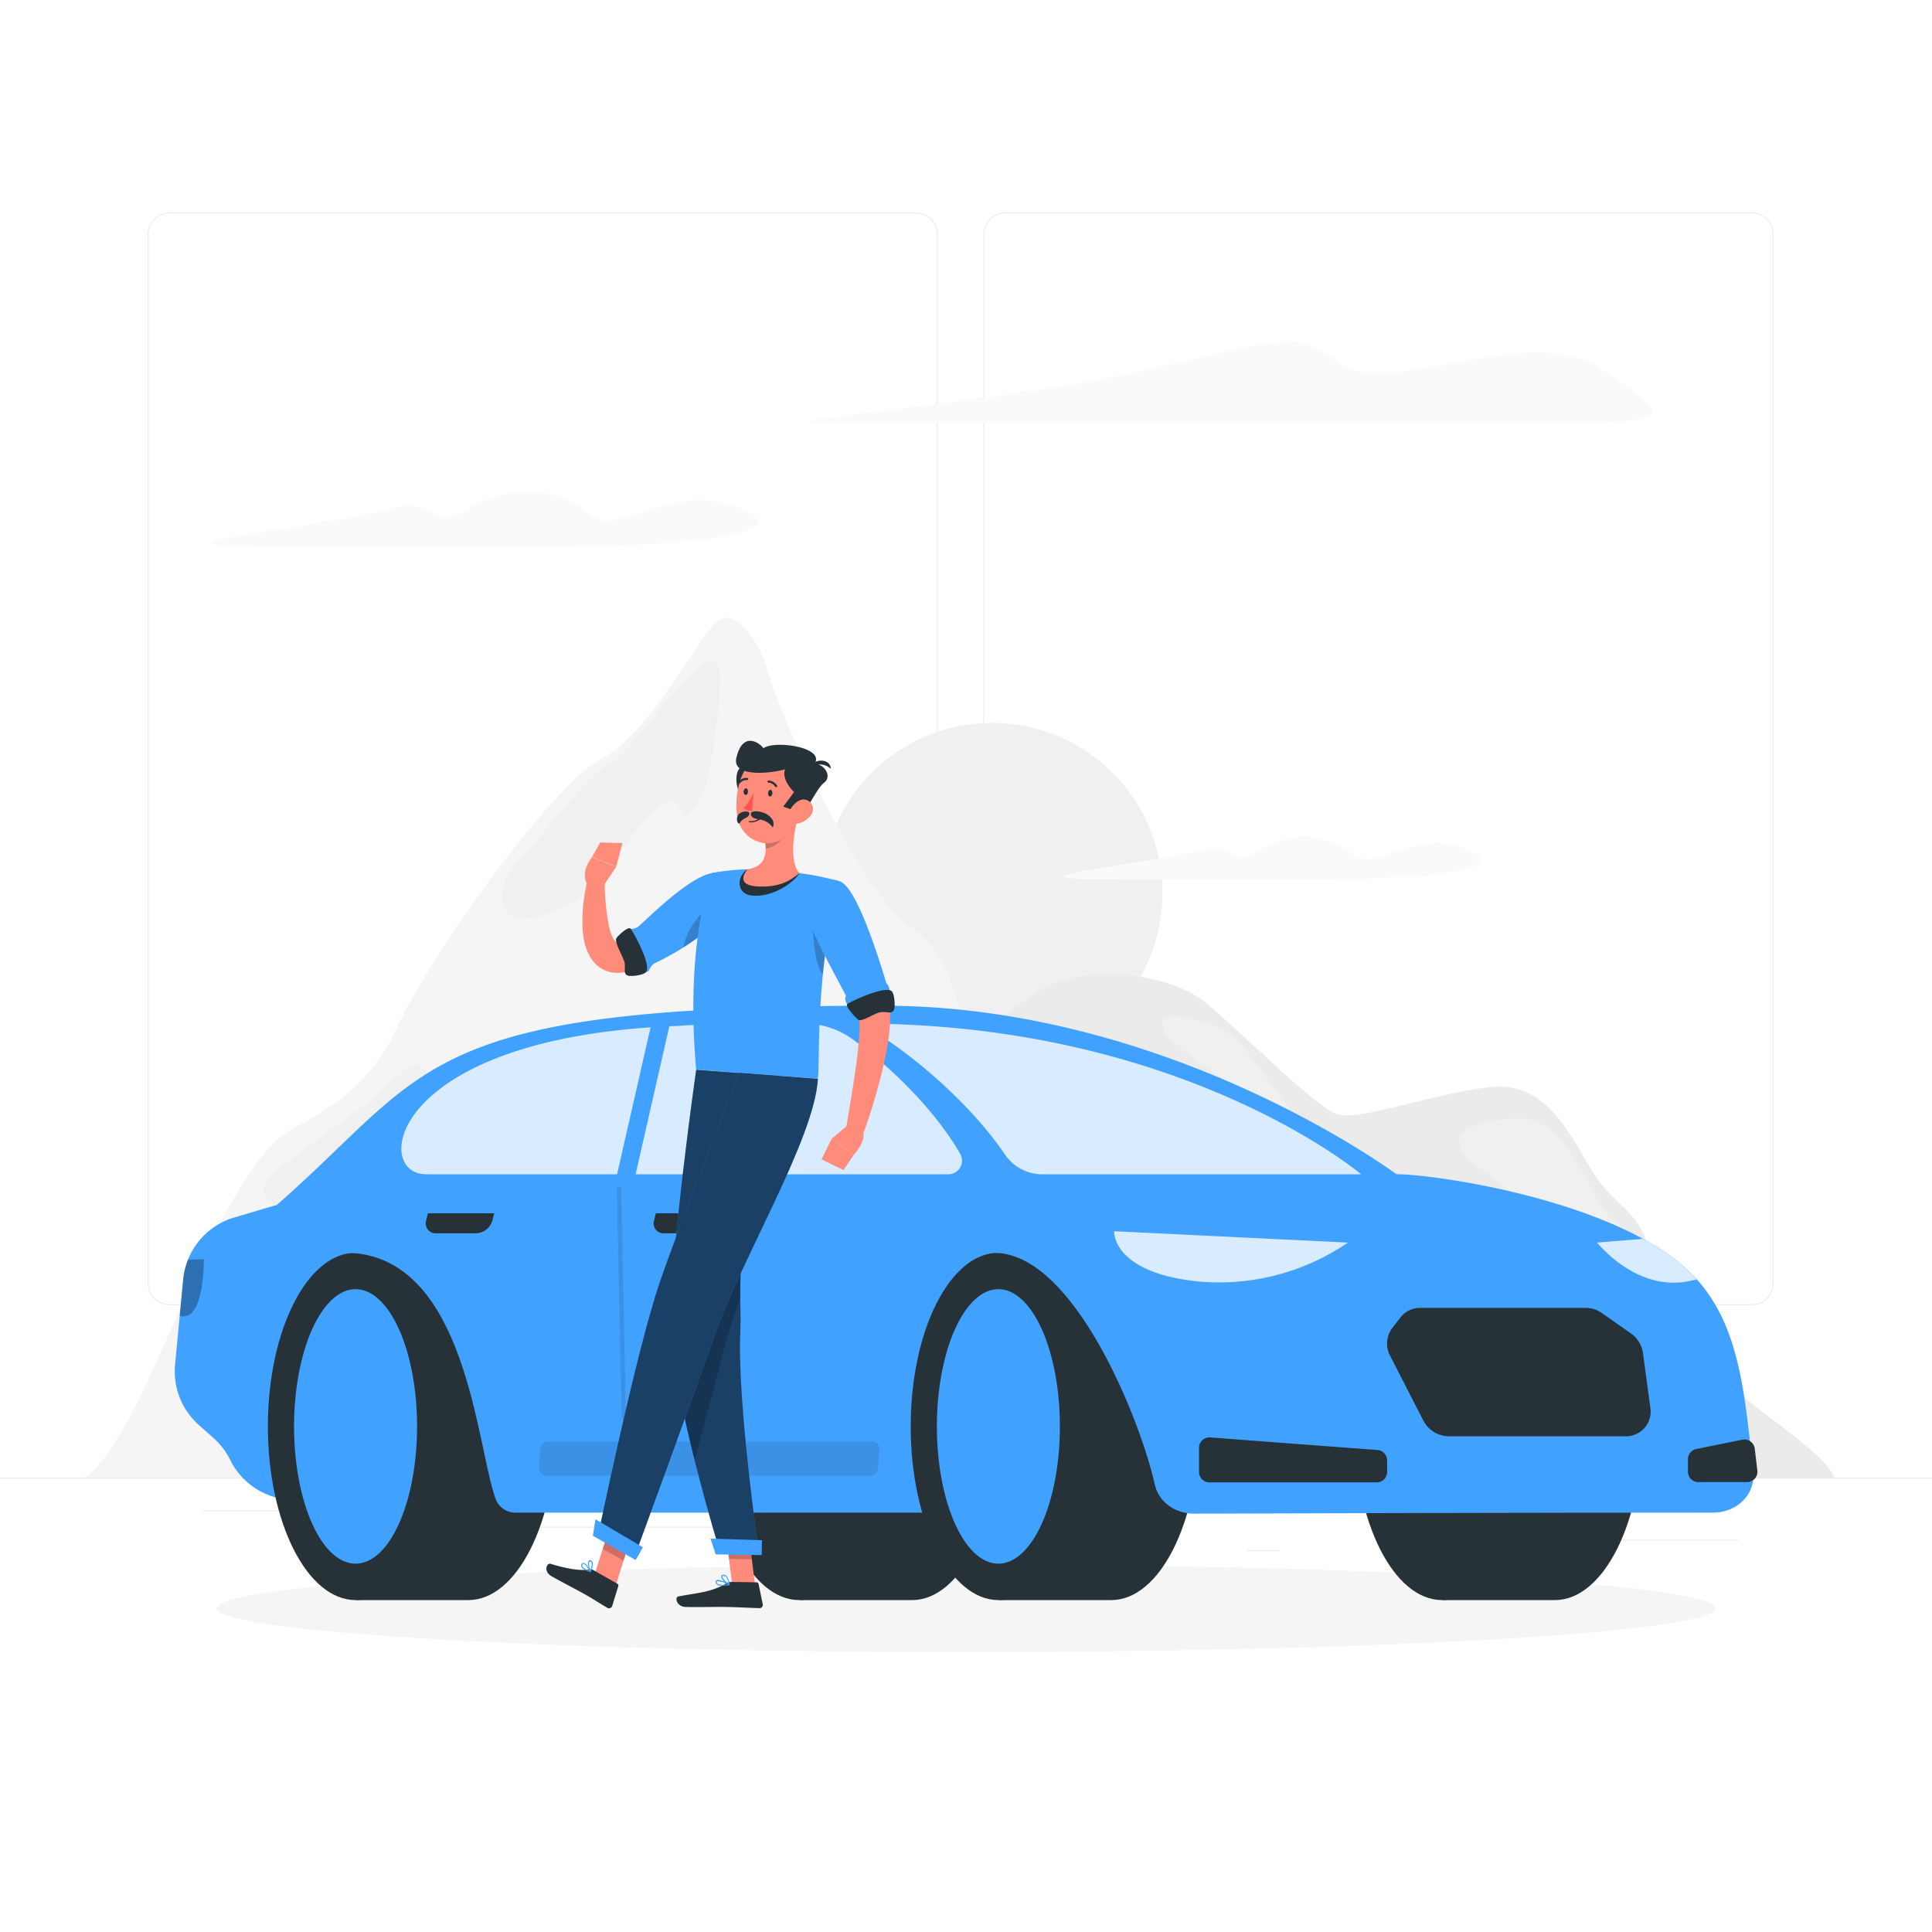 <svg class="animated" id="freepik_stories-by-my-car" xmlns="http://www.w3.org/2000/svg" viewBox="0 0 500 500" version="1.1" xmlns:xlink="http://www.w3.org/1999/xlink" xmlns:svgjs="http://svgjs.com/svgjs"><style>svg#freepik_stories-by-my-car:not(.animated) .animable {opacity: 0;}svg#freepik_stories-by-my-car.animated #freepik--background-complete--inject-14 {animation: 0.5s 1 forwards cubic-bezier(.36,-0.01,.5,1.38) fadeIn;animation-delay: 0s;}            @keyframes fadeIn {                0% {                    opacity: 0;                }                100% {                    opacity: 1;                }            }        </style><g id="freepik--background-complete--inject-14" class="animable" style="transform-origin: 250px 228.23px;"><rect y="382.4" width="500" height="0.25" style="fill: rgb(235, 235, 235); transform-origin: 250px 382.525px;" id="elh0hvkro4jzh" class="animable"></rect><rect x="416.78" y="398.49" width="33.12" height="0.25" style="fill: rgb(235, 235, 235); transform-origin: 433.34px 398.615px;" id="elf2i83a5ucpw" class="animable"></rect><rect x="322.53" y="401.21" width="8.69" height="0.25" style="fill: rgb(235, 235, 235); transform-origin: 326.875px 401.335px;" id="elyc6q5f8jbkh" class="animable"></rect><rect x="396.59" y="389.21" width="19.19" height="0.25" style="fill: rgb(235, 235, 235); transform-origin: 406.185px 389.335px;" id="eldgsylpl2ws" class="animable"></rect><rect x="52.46" y="390.89" width="43.19" height="0.25" style="fill: rgb(235, 235, 235); transform-origin: 74.055px 391.015px;" id="elj3d8dngchu" class="animable"></rect><rect x="104.56" y="390.89" width="6.33" height="0.25" style="fill: rgb(235, 235, 235); transform-origin: 107.725px 391.015px;" id="elsm9z00j9kab" class="animable"></rect><rect x="131.47" y="395.11" width="93.68" height="0.25" style="fill: rgb(235, 235, 235); transform-origin: 178.31px 395.235px;" id="elql1ycb4alx" class="animable"></rect><path d="M237,337.8H43.91a5.71,5.71,0,0,1-5.7-5.71V60.66A5.71,5.71,0,0,1,43.91,55H237a5.71,5.71,0,0,1,5.71,5.71V332.09A5.71,5.71,0,0,1,237,337.8ZM43.91,55.2a5.46,5.46,0,0,0-5.45,5.46V332.09a5.46,5.46,0,0,0,5.45,5.46H237a5.47,5.47,0,0,0,5.46-5.46V60.66A5.47,5.47,0,0,0,237,55.2Z" style="fill: rgb(235, 235, 235); transform-origin: 140.46px 196.4px;" id="el4vh3d1hyqyk" class="animable"></path><path d="M453.31,337.8H260.21a5.72,5.72,0,0,1-5.71-5.71V60.66A5.72,5.72,0,0,1,260.21,55h193.1A5.71,5.71,0,0,1,459,60.66V332.09A5.71,5.71,0,0,1,453.31,337.8ZM260.21,55.2a5.47,5.47,0,0,0-5.46,5.46V332.09a5.47,5.47,0,0,0,5.46,5.46h193.1a5.47,5.47,0,0,0,5.46-5.46V60.66a5.47,5.47,0,0,0-5.46-5.46Z" style="fill: rgb(235, 235, 235); transform-origin: 356.75px 196.4px;" id="el9xzig5c1d9l" class="animable"></path><g id="el1hmjh19ldeo"><circle cx="256.76" cy="231.15" r="44.07" style="fill: rgb(240, 240, 240); transform-origin: 256.76px 231.15px; transform: rotate(-9.22deg);" class="animable" id="elhi10q8vkzsf"></circle></g><path d="M268,257c8.33-6.67,33-7,44.66,3s27.67,26.33,33.34,28.33,24.55-5.33,39.78-7,21.22,14,26.88,22.67,11.67,9,14.34,20.33,7.66,19.67,15.33,29,30,22,32.33,29.07h-246L226,286C232.62,279.33,259.62,263.67,268,257Z" style="fill: rgb(235, 235, 235); transform-origin: 350.33px 317.304px;" id="el11v7lypnp0vl" class="animable"></path><path d="M71.27,295.33c5.17-5.22,21.88-8.66,31.45-29.33s41-63.67,53-69.62,25.27-32,30.07-35.71,11,6.33,12.66,12.33c4.32,15.26,25,58.67,37.3,67s13.16,26.33,16.59,36.67,24.46,16.33,29.24,29.66,58,76.07,58,76.07H22C37.82,370.91,51.36,315.44,71.27,295.33Z" style="fill: rgb(245, 245, 245); transform-origin: 180.79px 271.134px;" id="elhnaybvzhans" class="animable"></path><path d="M186.29,175c0,5.13-1.55,28.89-6.89,34.67s-.63-7.11-9.65,0-13,21.77-28.13,26.89-13.77-7.78-6.44-15.12,16-20.22,22.9-24S186.29,159.22,186.29,175Z" style="fill: rgb(240, 240, 240); transform-origin: 158.079px 204.308px;" id="elaxpi4zbmzdu" class="animable"></path><path d="M149,281.22c7.19-9.94-25.11,1.56-34.89-2s-2.22-8.44-16.45,4-38.88,24.45-25.55,28.67S135.62,299.67,149,281.22Z" style="fill: rgb(240, 240, 240); transform-origin: 109.158px 293.887px;" id="elteqld4mik" class="animable"></path><path d="M333.12,286.17c-5.52-6.6-11.83-19-20-21.17s-13.66-3.5-12,1.5S341.72,296.43,333.12,286.17Z" style="fill: rgb(240, 240, 240); transform-origin: 317.591px 275.842px;" id="el4b2ikl3hr15" class="animable"></path><path d="M422.57,321.67c-1.42-4.63-5.78-4.5-9.61-11.84s-9.5-19.83-18.84-20.33S370,292.67,382.46,302,427.51,337.83,422.57,321.67Z" style="fill: rgb(240, 240, 240); transform-origin: 400.378px 308.118px;" id="elglmcwkfkqju" class="animable"></path><path d="M404.5,109.45h-190c-24,0,43.33-5,80.33-13.33s40-11,52.33-2,49-11,66.67,1S436.16,109.45,404.5,109.45Z" style="fill: rgb(250, 250, 250); transform-origin: 318.578px 98.978px;" id="elp0n3v35y20i" class="animable"></path><path d="M141.15,141.61c23.7,0,68.93-1.93,50.79-9.92s-31.57,8-39.49,1.21-20.74-7.74-31.38-1.21-7.48-3.63-20.31,0c-18,5.09-75.64,9.92-26.58,9.92Z" style="fill: rgb(250, 250, 250); transform-origin: 125.487px 134.439px;" id="elnr3pm5b59i9" class="animable"></path><path d="M341.23,227.61c18.1,0,52.63-1.48,38.78-7.57s-24.1,6.09-30.14.92-15.84-5.91-24-.92-5.71-2.77-15.51,0c-13.71,3.88-57.74,7.57-20.29,7.57Z" style="fill: rgb(250, 250, 250); transform-origin: 329.262px 222.137px;" id="elovbuuzwurn" class="animable"></path></g><g id="freepik--Shadow--inject-14" class="animable" style="transform-origin: 250px 416.24px;"><ellipse id="freepik--path--inject-14" cx="250" cy="416.24" rx="193.89" ry="11.32" style="fill: rgb(245, 245, 245); transform-origin: 250px 416.24px;" class="animable"></ellipse></g><g id="freepik--Car--inject-14" class="animable" style="transform-origin: 250.022px 337.185px;"><path d="M236.06,414.1c12.53,0,22.69-20.12,22.69-44.94s-10.16-44.94-22.69-44.94H207V414.1Z" style="fill: rgb(38, 50, 56); transform-origin: 232.875px 369.16px;" id="elnxlhk5dcw1" class="animable"></path><ellipse cx="206.85" cy="369.16" rx="22.69" ry="44.94" style="fill: rgb(38, 50, 56); transform-origin: 206.85px 369.16px;" id="els2rxgaixzhi" class="animable"></ellipse><path d="M402.43,414.1c12.53,0,22.68-20.12,22.68-44.94S415,324.22,402.43,324.22H373.32V414.1Z" style="fill: rgb(38, 50, 56); transform-origin: 399.215px 369.16px;" id="elxrbl6yxhxgk" class="animable"></path><ellipse cx="373.21" cy="369.16" rx="22.69" ry="44.94" style="fill: rgb(38, 50, 56); transform-origin: 373.21px 369.16px;" id="el5zq55m0q4v3" class="animable"></ellipse><path d="M87.34,391.47,71.8,387.64a18.54,18.54,0,0,1-12.22-9.81v0a18.59,18.59,0,0,0-4.31-5.65l-3.82-3.4a18.58,18.58,0,0,1-6.14-15.65l2.1-22a18.58,18.58,0,0,1,13.22-16.05l11.11-3.28,40.08-2.86Z" style="fill: #40A1FF; transform-origin: 78.523px 350.205px;" id="elb1e7ll16q6" class="animable"></path><path d="M121.23,414.1c12.53,0,22.69-20.12,22.69-44.94s-10.16-44.94-22.69-44.94H92.13V414.1Z" style="fill: rgb(38, 50, 56); transform-origin: 118.025px 369.16px;" id="elb7teaxuhvag" class="animable"></path><ellipse cx="92.02" cy="369.16" rx="22.69" ry="44.94" style="fill: rgb(38, 50, 56); transform-origin: 92.02px 369.16px;" id="el9eghdwdyowr" class="animable"></ellipse><ellipse cx="92.02" cy="369.16" rx="15.92" ry="35.52" style="fill: #40A1FF; transform-origin: 92.02px 369.16px;" id="elhsfou0aoo2n" class="animable"></ellipse><path d="M322.25,391.47l39.18-87.56s-58.62-43.64-133-43.64c-120.55,0-116.41,16.25-156.75,51.53l17.61,12.42c31.33,0,33.94,49.66,38.95,63.63a5.43,5.43,0,0,0,5.12,3.62H322.25" style="fill: #40A1FF; transform-origin: 216.555px 325.87px;" id="elcfexh6bshxe" class="animable"></path><path d="M287.6,414.1c12.53,0,22.68-20.12,22.68-44.94s-10.15-44.94-22.68-44.94H258.49V414.1Z" style="fill: rgb(38, 50, 56); transform-origin: 284.385px 369.16px;" id="elixtsddtuvr" class="animable"></path><ellipse cx="258.38" cy="369.16" rx="22.69" ry="44.94" style="fill: rgb(38, 50, 56); transform-origin: 258.38px 369.16px;" id="elfj8fdwsv3n" class="animable"></ellipse><ellipse cx="258.38" cy="369.16" rx="15.92" ry="35.52" style="fill: #40A1FF; transform-origin: 258.38px 369.16px;" id="elg1c8mv90gi4" class="animable"></ellipse><path d="M298.87,384.24c-3.61-16.4-20.87-60-41.56-60l-22.42-20.36H361.43c8.76,0,47.67,5.38,69.72,20.31,17.81,12.06,20,30.37,22.56,57.12.53,5.46-4.25,10.15-10.29,10.16-50.7,0-112.06.19-134.4.26C304.09,391.78,299.84,388.63,298.87,384.24Z" style="fill: #40A1FF; transform-origin: 344.32px 347.805px;" id="eldnb01x4v1mm" class="animable"></path><g id="elwnrb8hzke7"><path d="M352.28,303.91H269.79a11.68,11.68,0,0,1-9.69-5.09c-9.18-13.6-25.43-27.38-37.34-33.91C306.16,264.91,352.28,303.91,352.28,303.91Z" style="fill: rgb(255, 255, 255); opacity: 0.8; transform-origin: 287.52px 284.41px;" class="animable" id="el7upx2pb1k9h"></path></g><g id="elhydj0nznpii"><path d="M220.72,269c10,7.24,21.38,18.46,27.77,29.61a3.52,3.52,0,0,1-3,5.29H110.3c-14.34,0-9.58-35.72,65.33-38.4,7.06-.61,23.52-.63,32.62-.59A21.41,21.41,0,0,1,220.72,269Z" style="fill: rgb(255, 255, 255); opacity: 0.8; transform-origin: 176.416px 284.399px;" class="animable" id="elhrjqhketc3q"></path></g><path d="M313.17,372l43.33,3.27a2.68,2.68,0,0,1,2.48,2.68v3a2.68,2.68,0,0,1-2.68,2.68H313a2.69,2.69,0,0,1-2.69-2.68v-6.23A2.69,2.69,0,0,1,313.17,372Z" style="fill: rgb(38, 50, 56); transform-origin: 334.645px 377.812px;" id="elwnmdc78ycob" class="animable"></path><path d="M450.9,372.6,439,375a2.68,2.68,0,0,0-2.16,2.63v3.25a2.68,2.68,0,0,0,2.69,2.68h12.6a2.68,2.68,0,0,0,2.67-3l-.67-5.64A2.69,2.69,0,0,0,450.9,372.6Z" style="fill: rgb(38, 50, 56); transform-origin: 445.83px 378.051px;" id="elb6jps8avlgo" class="animable"></path><g id="el6jmw556e147"><path d="M348.83,321.58l-60.5-2.94s-.62,10.72,21.8,13A59,59,0,0,0,348.83,321.58Z" style="fill: rgb(255, 255, 255); opacity: 0.8; transform-origin: 318.579px 325.263px;" class="animable" id="el5ubspt92q4x"></path></g><g id="elhu1o4ej8yjs"><path d="M47.4,331.12A18.42,18.42,0,0,1,48.65,326l4.1-.12s.19,15.73-5.75,14.74a2.92,2.92,0,0,1-.49-.12Z" style="opacity: 0.3; transform-origin: 49.63px 333.272px;" class="animable" id="eled63eehs12p"></path></g><g id="elrkjuctl4gi"><path d="M425.19,320.62a69,69,0,0,1,5.95,3.59,42.76,42.76,0,0,1,7.95,6.88,23.87,23.87,0,0,1-2.57.58c-13.43,2.31-23.19-10.09-23.19-10.09Z" style="fill: rgb(255, 255, 255); opacity: 0.8; transform-origin: 426.21px 326.288px;" class="animable" id="elkduq2hawdge"></path></g><path d="M367.57,338.48h42.81a7.35,7.35,0,0,1,4.19,1.34l7.48,5.25a7.49,7.49,0,0,1,3.15,5.11l1.91,14.17a6.38,6.38,0,0,1-6.39,7.36H374.94a7.53,7.53,0,0,1-6.6-4.1l-8.55-16.67a6.74,6.74,0,0,1,.54-7.27l2.14-2.75A6.39,6.39,0,0,1,367.57,338.48Z" style="fill: rgb(38, 50, 56); transform-origin: 393.08px 355.095px;" id="el52sxbzpew4x" class="animable"></path><g id="elc7i6kvgwxh6"><path d="M141.9,373.05h83.72a2,2,0,0,1,2,2.17l-.43,4.87a2,2,0,0,1-2,1.82H141.46a2,2,0,0,1-2-2.17l.43-4.88A2,2,0,0,1,141.9,373.05Z" style="opacity: 0.1; transform-origin: 183.54px 377.48px;" class="animable" id="elefq70hholg9"></path></g><polygon points="168.59 264.91 173.6 263.94 163.35 308.94 158.55 308.94 168.59 264.91" style="fill: #40A1FF; transform-origin: 166.075px 286.44px;" id="elge1l37egu3c" class="animable"></polygon><path d="M186.88,314H169.73l-.44,1.8a2.56,2.56,0,0,0,2.55,3.38h10.37a4.6,4.6,0,0,0,4.22-3.38Z" style="fill: rgb(38, 50, 56); transform-origin: 178.017px 316.592px;" id="elv0dcmol0ty" class="animable"></path><path d="M127.89,314H110.75l-.44,1.8a2.56,2.56,0,0,0,2.55,3.38h10.37a4.6,4.6,0,0,0,4.22-3.38Z" style="fill: rgb(38, 50, 56); transform-origin: 119.032px 316.592px;" id="el6cjcri4crj9" class="animable"></path><g id="elgk7b6urfjm7"><path d="M161.46,367.23a.57.57,0,0,1-.57-.56l-1.26-58.92a.59.59,0,0,1,.56-.59h0a.57.57,0,0,1,.57.56L162,366.65a.58.58,0,0,1-.56.58Z" style="opacity: 0.1; transform-origin: 160.815px 337.195px;" class="animable" id="el7jl9jm8q9c6"></path></g></g><g id="freepik--Character--inject-14" class="animable" style="transform-origin: 186.473px 303.974px;"><polygon points="195.4 410.18 189.49 410.09 187.79 396.39 193.7 396.48 195.4 410.18" style="fill: rgb(255, 139, 123); transform-origin: 191.595px 403.285px;" id="elplfxvvxta7l" class="animable"></polygon><polygon points="159.43 410.04 154.03 407.03 158.06 394.32 163.46 397.33 159.43 410.04" style="fill: rgb(255, 139, 123); transform-origin: 158.745px 402.18px;" id="elgopzu9e3swc" class="animable"></polygon><path d="M153.52,406.32l6.26,3.56a.5.5,0,0,1,.24.59l-1.58,5.15a.86.86,0,0,1-1.27.48c-2-1.17-3.4-2.13-5.94-3.57-1.56-.88-6.36-3.39-8.51-4.61s-1.23-3.52-.24-3.21c4.45,1.38,8.11,1.88,10,1.46A1.45,1.45,0,0,1,153.52,406.32Z" style="fill: rgb(38, 50, 56); transform-origin: 150.726px 410.454px;" id="el7o0powg6xv7" class="animable"></path><path d="M189.37,409.41l6.45.1a.51.51,0,0,1,.5.41l1.08,5.27a.85.85,0,0,1-.86,1c-2.33-.07-5.69-.26-8.61-.31-3.42-.05-6.38.09-10.39,0-2.42,0-3-2.5-2-2.71,4.64-.94,8.41-1,12.44-3.39A2.72,2.72,0,0,1,189.37,409.41Z" style="fill: rgb(38, 50, 56); transform-origin: 186.243px 412.8px;" id="elxxepb0j12g8" class="animable"></path><path d="M186.58,236.93A123.91,123.91,0,0,1,176,244.69c-1.84,1.19-3.71,2.37-5.7,3.45a38.24,38.24,0,0,1-6.53,2.93,17.18,17.18,0,0,1-2.06.52c-.38.07-.82.12-1.24.16a8.58,8.58,0,0,1-1.43,0,7.82,7.82,0,0,1-3-.87,8.07,8.07,0,0,1-2.34-1.88,11.21,11.21,0,0,1-2.18-4.15,20.68,20.68,0,0,1-.69-3.76,42.31,42.31,0,0,1,1.29-13.53l4.39.61A57.91,57.91,0,0,0,157.67,240a13.51,13.51,0,0,0,.79,2.4,3.7,3.7,0,0,0,.91,1.37c.12.08.17.07.18,0s0-.05,0-.07a8.49,8.49,0,0,0,1.48-.47,34.35,34.35,0,0,0,4.91-2.61c1.68-1,3.37-2.17,5-3.35,3.34-2.34,6.71-4.86,9.92-7.34Z" style="fill: rgb(255, 139, 123); transform-origin: 168.659px 239.67px;" id="el8sis9hp14ax" class="animable"></path><path d="M188.38,234.21c-2.69,6.07-13.06,12.35-18.81,15-1.7.78-1.48,3.06-2.49,2.07,0,0-4.43-8.13-4.43-9.79s1.47-.67,2.67-1.79c4.32-4,13.36-12.79,19-13.76C191.7,224.64,190.9,228.55,188.38,234.21Z" style="fill: #40A1FF; transform-origin: 176.409px 238.607px;" id="elap4qv00vjx8" class="animable"></path><path d="M163.27,240.41c-.57-.84-2.93,1.36-3.68,2.28s1.31,4.26,1.93,6-.6,3.59,1.3,3.86c1,.14,3.85-.23,4.4-1C168.51,249.9,164.64,242.43,163.27,240.41Z" style="fill: rgb(38, 50, 56); transform-origin: 163.454px 246.401px;" id="el98tkqg5gaq" class="animable"></path><g id="elizztq1nh8d9"><path d="M176.84,245.21c4.84-3.05,9.8-7.07,11.55-11,.11-.27.24-.52.34-.78l.1-1C182.26,233.55,177.8,240.19,176.84,245.21Z" style="opacity: 0.2; transform-origin: 182.835px 238.82px;" class="animable" id="elunhob97mdem"></path></g><path d="M155.66,230l3.81-5.65-6.22-2.54s-3.52,4-1,7.49Z" style="fill: rgb(255, 139, 123); transform-origin: 155.406px 225.905px;" id="el6sqdbppbh3w" class="animable"></path><polygon points="161.07 218.21 155.35 218.02 153.25 221.76 159.47 224.3 161.07 218.21" style="fill: rgb(255, 139, 123); transform-origin: 157.16px 221.16px;" id="el50tb7u39g6l" class="animable"></polygon><g id="elip4xglzd86h"><polygon points="187.79 396.39 188.67 403.45 194.58 403.55 193.7 396.49 187.79 396.39" style="opacity: 0.2; transform-origin: 191.185px 399.97px;" class="animable" id="elgt9xo5e10xn"></polygon></g><g id="elhgvzu3hnk1"><polygon points="163.46 397.33 158.06 394.32 155.99 400.88 161.38 403.89 163.46 397.33" style="opacity: 0.2; transform-origin: 159.725px 399.105px;" class="animable" id="elwh3hrbq6ta"></polygon></g><path d="M217.33,228.08c-6.37,22.44-5.08,46.25-5.66,51.07-4.62-.33-22-1.63-31.5-2.34-3-33.75,4.14-50.89,4.14-50.89s2-.39,4.78-.67c.86-.09,1.79-.17,2.76-.22.54,0,1.08-.05,1.63-.06a116.72,116.72,0,0,1,13.4,1c.84.1,1.69.23,2.52.36s1.52.27,2.23.41C214.84,227.38,217.33,228.08,217.33,228.08Z" style="fill: #40A1FF; transform-origin: 198.382px 252.06px;" id="elubb9n1p94im" class="animable"></path><path d="M193.48,225c-2.65,1.42-3.42,6.62,1.71,6.82s10.22-3.41,11.69-5.83Z" style="fill: rgb(38, 50, 56); transform-origin: 199.143px 228.414px;" id="elbk4wvg2h46" class="animable"></path><g id="elsrpckpo333"><path d="M210.6,237.71c-.56,2.17.08,12.07,2.35,14.52.31-3.17.72-6.49,1.27-9.87Z" style="opacity: 0.2; transform-origin: 212.315px 244.97px;" class="animable" id="elfkmqovrkc8o"></path></g><path d="M206.67,210.79c-1.16,4.24-2.59,12.07.21,15.17-2.52,2.16-5.41,3.67-10.54,3.47s-4.34-2.7-2.86-4.46c4.9-.79,5-4.37,4.45-7.78Z" style="fill: rgb(255, 139, 123); transform-origin: 199.624px 220.119px;" id="ellfytm0zaml8" class="animable"></path><g id="el5uqvyaj6z4"><path d="M203.11,213.4l-5.18,3.79a14.26,14.26,0,0,1,.24,2.41c1.85-.13,4.53-2,4.86-3.87A6.52,6.52,0,0,0,203.11,213.4Z" style="opacity: 0.2; transform-origin: 200.554px 216.5px;" class="animable" id="eleothd4s0l3t"></path></g><path d="M193.33,209.16s-3.62-5.09-2.56-9.07C192.13,195,200.33,201.24,193.33,209.16Z" style="fill: rgb(38, 50, 56); transform-origin: 193.349px 203.703px;" id="elq6c3ukfpulq" class="animable"></path><path d="M207.67,204.34c-.8,5.81-1,9.25-4.13,12-4.77,4.18-11.77,1-12.73-5-.87-5.33.57-13.94,6.46-15.83A8,8,0,0,1,207.67,204.34Z" style="fill: rgb(255, 139, 123); transform-origin: 199.171px 206.676px;" id="elv5czzi942bg" class="animable"></path><path d="M193.92,210.48c0,.89-.82,1.1-1.48,1.5a3.92,3.92,0,0,0-1.13,1.21s-.85-.28-.5-1.79S193.92,209.65,193.92,210.48Z" style="fill: rgb(38, 50, 56); transform-origin: 192.323px 211.599px;" id="elpcepuxk051j" class="animable"></path><path d="M194.33,210.51c0,1.53,1.69,1.32,3,1.74a5.44,5.44,0,0,1,2.68,1.86,2.18,2.18,0,0,0-.37-2.34C198,209.62,194.33,209.68,194.33,210.51Z" style="fill: rgb(38, 50, 56); transform-origin: 197.264px 212.043px;" id="elvhsq8wdlwbm" class="animable"></path><path d="M203.18,199.09c-3.64,1.08-13.85,2.21-12.6-3,1.74-7.29,6.34-3.49,7-2.45,2.93-2.12,15.86-.27,13.28,3.92,2.81.43,4.44,3.49,2.42,5s-4.47,7.67-5.82,7.49a18.12,18.12,0,0,1-4.74-1.33L205.5,205S202.13,201.8,203.18,199.09Z" style="fill: rgb(38, 50, 56); transform-origin: 202.327px 200.888px;" id="el87ep2j5rgvk" class="animable"></path><path d="M209.55,198.2c2-.49,3.87-.71,5.49.79C214.92,196.47,211.47,196.12,209.55,198.2Z" style="fill: rgb(38, 50, 56); transform-origin: 212.295px 197.917px;" id="elyn90ygshk49" class="animable"></path><path d="M209.82,211a5.53,5.53,0,0,1-3.64,2.19c-1.94.28-2.65-1.51-1.9-3.2.67-1.53,2.49-3.51,4.33-3A2.51,2.51,0,0,1,209.82,211Z" style="fill: rgb(255, 139, 123); transform-origin: 207.194px 210.064px;" id="el32zplz1l1ym" class="animable"></path><path d="M186.47,402.06l10,.15s-5.77-39.51-4.87-57.89c.27-5.59-.63-13.41.85-21.79,1.87-10.57,2.77-14.78,5.18-28.13,1.72-9.52,3.25-16,3.25-16l-20.71-1.54s-6.77,47.61-6.57,65.64C173.81,361.19,186.47,402.06,186.47,402.06Z" style="fill: #40A1FF; transform-origin: 187.238px 339.535px;" id="elsdp6a2up0a" class="animable"></path><g id="elrq835i6e5me"><path d="M186.47,402.06l10,.15s-5.77-39.51-4.87-57.89c.27-5.59-.63-13.41.85-21.79,1.87-10.57,2.77-14.78,5.18-28.13,1.72-9.52,3.25-16,3.25-16l-20.71-1.54s-6.77,47.61-6.57,65.64C173.81,361.19,186.47,402.06,186.47,402.06Z" style="opacity: 0.6; transform-origin: 187.238px 339.535px;" class="animable" id="eljf4og4swpo"></path></g><g id="elxec0gm27v4b"><path d="M192.45,322.53a71.29,71.29,0,0,0-.87,13.26c-1.72,4.86-3.22,9.47-4.27,13.57-1.83,7.17-4.73,18.05-7.55,28.5-3.07-12.24-6.06-26.39-6.15-35.41Z" style="opacity: 0.2; transform-origin: 183.03px 350.195px;" class="animable" id="elbhtv8w6ukz9"></path></g><path d="M191.34,277.64s-14.88,37.6-20.52,54c-6.18,17.92-16.15,66.29-16.15,66.29l9.41,5.33s14.66-39.87,20.73-57.32c6.92-19.88,26-51.29,26.86-66.74Z" style="fill: #40A1FF; transform-origin: 183.17px 340.45px;" id="elccfur130kzm" class="animable"></path><g id="el8e9nqgiaar3"><path d="M191.34,277.64s-14.88,37.6-20.52,54c-6.18,17.92-16.15,66.29-16.15,66.29l9.41,5.33s14.66-39.87,20.73-57.32c6.92-19.88,26-51.29,26.86-66.74Z" style="opacity: 0.6; transform-origin: 183.17px 340.45px;" class="animable" id="elm8rzjbkzjk"></path></g><polygon points="153.43 397.45 164.51 403.74 166.39 400.43 154.12 393.19 153.43 397.45" style="fill: #40A1FF; transform-origin: 159.91px 398.465px;" id="el0imwj0unf0r" class="animable"></polygon><polygon points="185.21 402.27 197.13 402.46 197.19 398.61 183.87 398.19 185.21 402.27" style="fill: #40A1FF; transform-origin: 190.53px 400.325px;" id="elp7teafyiy3q" class="animable"></polygon><path d="M199.89,205.31c0,.48-.32.84-.63.82s-.53-.43-.49-.9.31-.84.62-.82S199.93,204.84,199.89,205.31Z" style="fill: rgb(38, 50, 56); transform-origin: 199.33px 205.27px;" id="elzzkxneiava" class="animable"></path><path d="M193.57,204.91c0,.48-.31.84-.62.82s-.54-.43-.5-.9.31-.84.62-.82S193.61,204.44,193.57,204.91Z" style="fill: rgb(38, 50, 56); transform-origin: 193.01px 204.87px;" id="elbchlx7093pw" class="animable"></path><path d="M195,205.28a17,17,0,0,1-2.58,3.89,2.75,2.75,0,0,0,2.24.6Z" style="fill: rgb(255, 86, 82); transform-origin: 193.71px 207.546px;" id="eln7ucdsqv9cf" class="animable"></path><path d="M194.48,212.83a3.89,3.89,0,0,0,2.8-1.36.14.14,0,0,0,0-.2.14.14,0,0,0-.19,0,3.78,3.78,0,0,1-3.18,1.24.15.15,0,0,0-.15.13.13.13,0,0,0,.13.15A4.32,4.32,0,0,0,194.48,212.83Z" style="fill: rgb(38, 50, 56); transform-origin: 195.54px 212.031px;" id="els2vroadwk2l" class="animable"></path><path d="M200.89,203.7a.33.33,0,0,0,.13,0,.28.28,0,0,0,.08-.39,2.77,2.77,0,0,0-2.18-1.32.27.27,0,0,0-.28.28.28.28,0,0,0,.28.28h0a2.22,2.22,0,0,1,1.71,1.06A.28.28,0,0,0,200.89,203.7Z" style="fill: rgb(38, 50, 56); transform-origin: 199.893px 202.848px;" id="el3d5969qquws" class="animable"></path><path d="M191.23,202.8a.3.3,0,0,0,.25-.1,2.21,2.21,0,0,1,1.85-.81.28.28,0,0,0,.31-.24.28.28,0,0,0-.24-.32,2.78,2.78,0,0,0-2.34,1,.28.28,0,0,0,0,.4A.34.34,0,0,0,191.23,202.8Z" style="fill: rgb(38, 50, 56); transform-origin: 192.31px 202.062px;" id="elrrg6c8ns5h8" class="animable"></path><path d="M151.31,406.26a6.38,6.38,0,0,0,1.45.57.12.12,0,0,0,.14,0,.16.16,0,0,0,0-.16c-.12-.22-1.2-2.18-1.94-2.21a.45.45,0,0,0-.4.23.82.82,0,0,0-.11.78A1.82,1.82,0,0,0,151.31,406.26Zm1.19.2c-1-.32-1.62-.73-1.77-1.12a.57.57,0,0,1,.08-.54.18.18,0,0,1,.16-.1C151.35,404.72,152.05,405.69,152.5,406.46Z" style="fill: #40A1FF; transform-origin: 151.659px 405.656px;" id="el95kgus4wch5" class="animable"></path><path d="M152.73,406.82l.07,0a.13.13,0,0,0,.12-.08c0-.07.75-1.62.43-2.44a.78.78,0,0,0-.43-.46h0a.48.48,0,0,0-.57.1c-.43.52,0,2.22.33,2.81A.12.12,0,0,0,152.73,406.82Zm.14-2.67a.5.5,0,0,1,.22.27,3.37,3.37,0,0,1-.31,1.95c-.3-.7-.47-1.92-.21-2.22,0,0,.07-.1.24,0h0Z" style="fill: #40A1FF; transform-origin: 152.799px 405.304px;" id="ell4dtae7fc5g" class="animable"></path><path d="M188.78,410.21a.12.12,0,0,0,.09-.11.12.12,0,0,0-.07-.14c-.26-.15-2.62-1.39-3.34-1a.46.46,0,0,0-.24.37h0a.82.82,0,0,0,.25.69c.64.58,2.34.37,3.29.2Zm-3.14-1a5.76,5.76,0,0,1,2.66.82,3.76,3.76,0,0,1-2.64-.2.52.52,0,0,1-.16-.45.16.16,0,0,1,.09-.15Z" style="fill: #40A1FF; transform-origin: 187.044px 409.643px;" id="el26ib4l8ex99" class="animable"></path><path d="M188.78,410.21h0a.16.16,0,0,0,.06-.13,4,4,0,0,0-.89-2.29,1,1,0,0,0-.77-.25h0c-.38,0-.5.22-.52.38-.12.67,1.27,2,2,2.3A.17.17,0,0,0,188.78,410.21Zm-1.68-2.38.15,0h0a.73.73,0,0,1,.56.18,3.23,3.23,0,0,1,.75,1.84c-.72-.45-1.66-1.47-1.59-1.87A.17.17,0,0,1,187.1,407.83Zm.13-.16Z" style="fill: #40A1FF; transform-origin: 187.746px 408.881px;" id="elu3m7eyv5uha" class="animable"></path><path d="M218.79,231.65c1.3,2.42,2.42,4.81,3.58,7.24s2.17,4.91,3.19,7.41,1.94,5,2.79,7.68l.61,2,.54,2c.18.68.32,1.4.48,2.09l.12.54.11.72a13.07,13.07,0,0,1,.13,1.32,27.48,27.48,0,0,1-.19,4.53c-.16,1.42-.36,2.79-.6,4.14-.49,2.7-1.09,5.33-1.76,7.93A156.18,156.18,0,0,1,223,294.55l-4.27-1.18c.89-5.12,1.75-10.31,2.51-15.42.37-2.55.71-5.1.94-7.62.12-1.25.21-2.49.25-3.7a22.51,22.51,0,0,0-.09-3.35c0-.21-.05-.49-.1-.63l-.06-.26-.12-.42c-.18-.57-.32-1.14-.52-1.72l-.59-1.74-.65-1.75c-.89-2.35-1.89-4.69-2.9-7s-2.13-4.68-3.24-7-2.25-4.68-3.35-6.94Z" style="fill: rgb(255, 139, 123); transform-origin: 220.586px 263.1px;" id="elekhp0ge794u" class="animable"></path><path d="M217.32,228.09c4.24,1.32,9.85,18.9,12.07,26.38,1.41,1.27.7,3.59.7,3.59l-8.63,3.81c-2-1-3.24-3.09-2.49-4.12-4.52-8.53-8.07-14.91-9.78-20C206.66,230.21,210.8,226,217.32,228.09Z" style="fill: #40A1FF; transform-origin: 219.353px 244.713px;" id="elbbg3r4zuez" class="animable"></path><path d="M219.35,259.78c-.87.52,1.8,3.26,2.66,4.06s3.73-1.29,5.52-1.81,3.55.82,3.93-1.06c.21-1,0-3.86-.69-4.46C229.14,255.13,221.45,258.54,219.35,259.78Z" style="fill: rgb(38, 50, 56); transform-origin: 225.358px 260.104px;" id="elsdogezi0tm" class="animable"></path><path d="M219.85,290.85l-4.61,3.84,5.74,4.14s3.77-4,2.08-6.38Z" style="fill: rgb(255, 139, 123); transform-origin: 219.368px 294.84px;" id="el0h6hu0y3kgnf" class="animable"></path><polygon points="212.61 300.06 218.29 302.82 220.98 298.83 215.24 294.69 212.61 300.06" style="fill: rgb(255, 139, 123); transform-origin: 216.795px 298.755px;" id="elq2aeewmoh1" class="animable"></polygon></g><defs>     <filter id="active" height="200%">         <feMorphology in="SourceAlpha" result="DILATED" operator="dilate" radius="2"></feMorphology>                <feFlood flood-color="#32DFEC" flood-opacity="1" result="PINK"></feFlood>        <feComposite in="PINK" in2="DILATED" operator="in" result="OUTLINE"></feComposite>        <feMerge>            <feMergeNode in="OUTLINE"></feMergeNode>            <feMergeNode in="SourceGraphic"></feMergeNode>        </feMerge>    </filter>    <filter id="hover" height="200%">        <feMorphology in="SourceAlpha" result="DILATED" operator="dilate" radius="2"></feMorphology>                <feFlood flood-color="#ff0000" flood-opacity="0.5" result="PINK"></feFlood>        <feComposite in="PINK" in2="DILATED" operator="in" result="OUTLINE"></feComposite>        <feMerge>            <feMergeNode in="OUTLINE"></feMergeNode>            <feMergeNode in="SourceGraphic"></feMergeNode>        </feMerge>            <feColorMatrix type="matrix" values="0   0   0   0   0                0   1   0   0   0                0   0   0   0   0                0   0   0   1   0 "></feColorMatrix>    </filter></defs></svg>